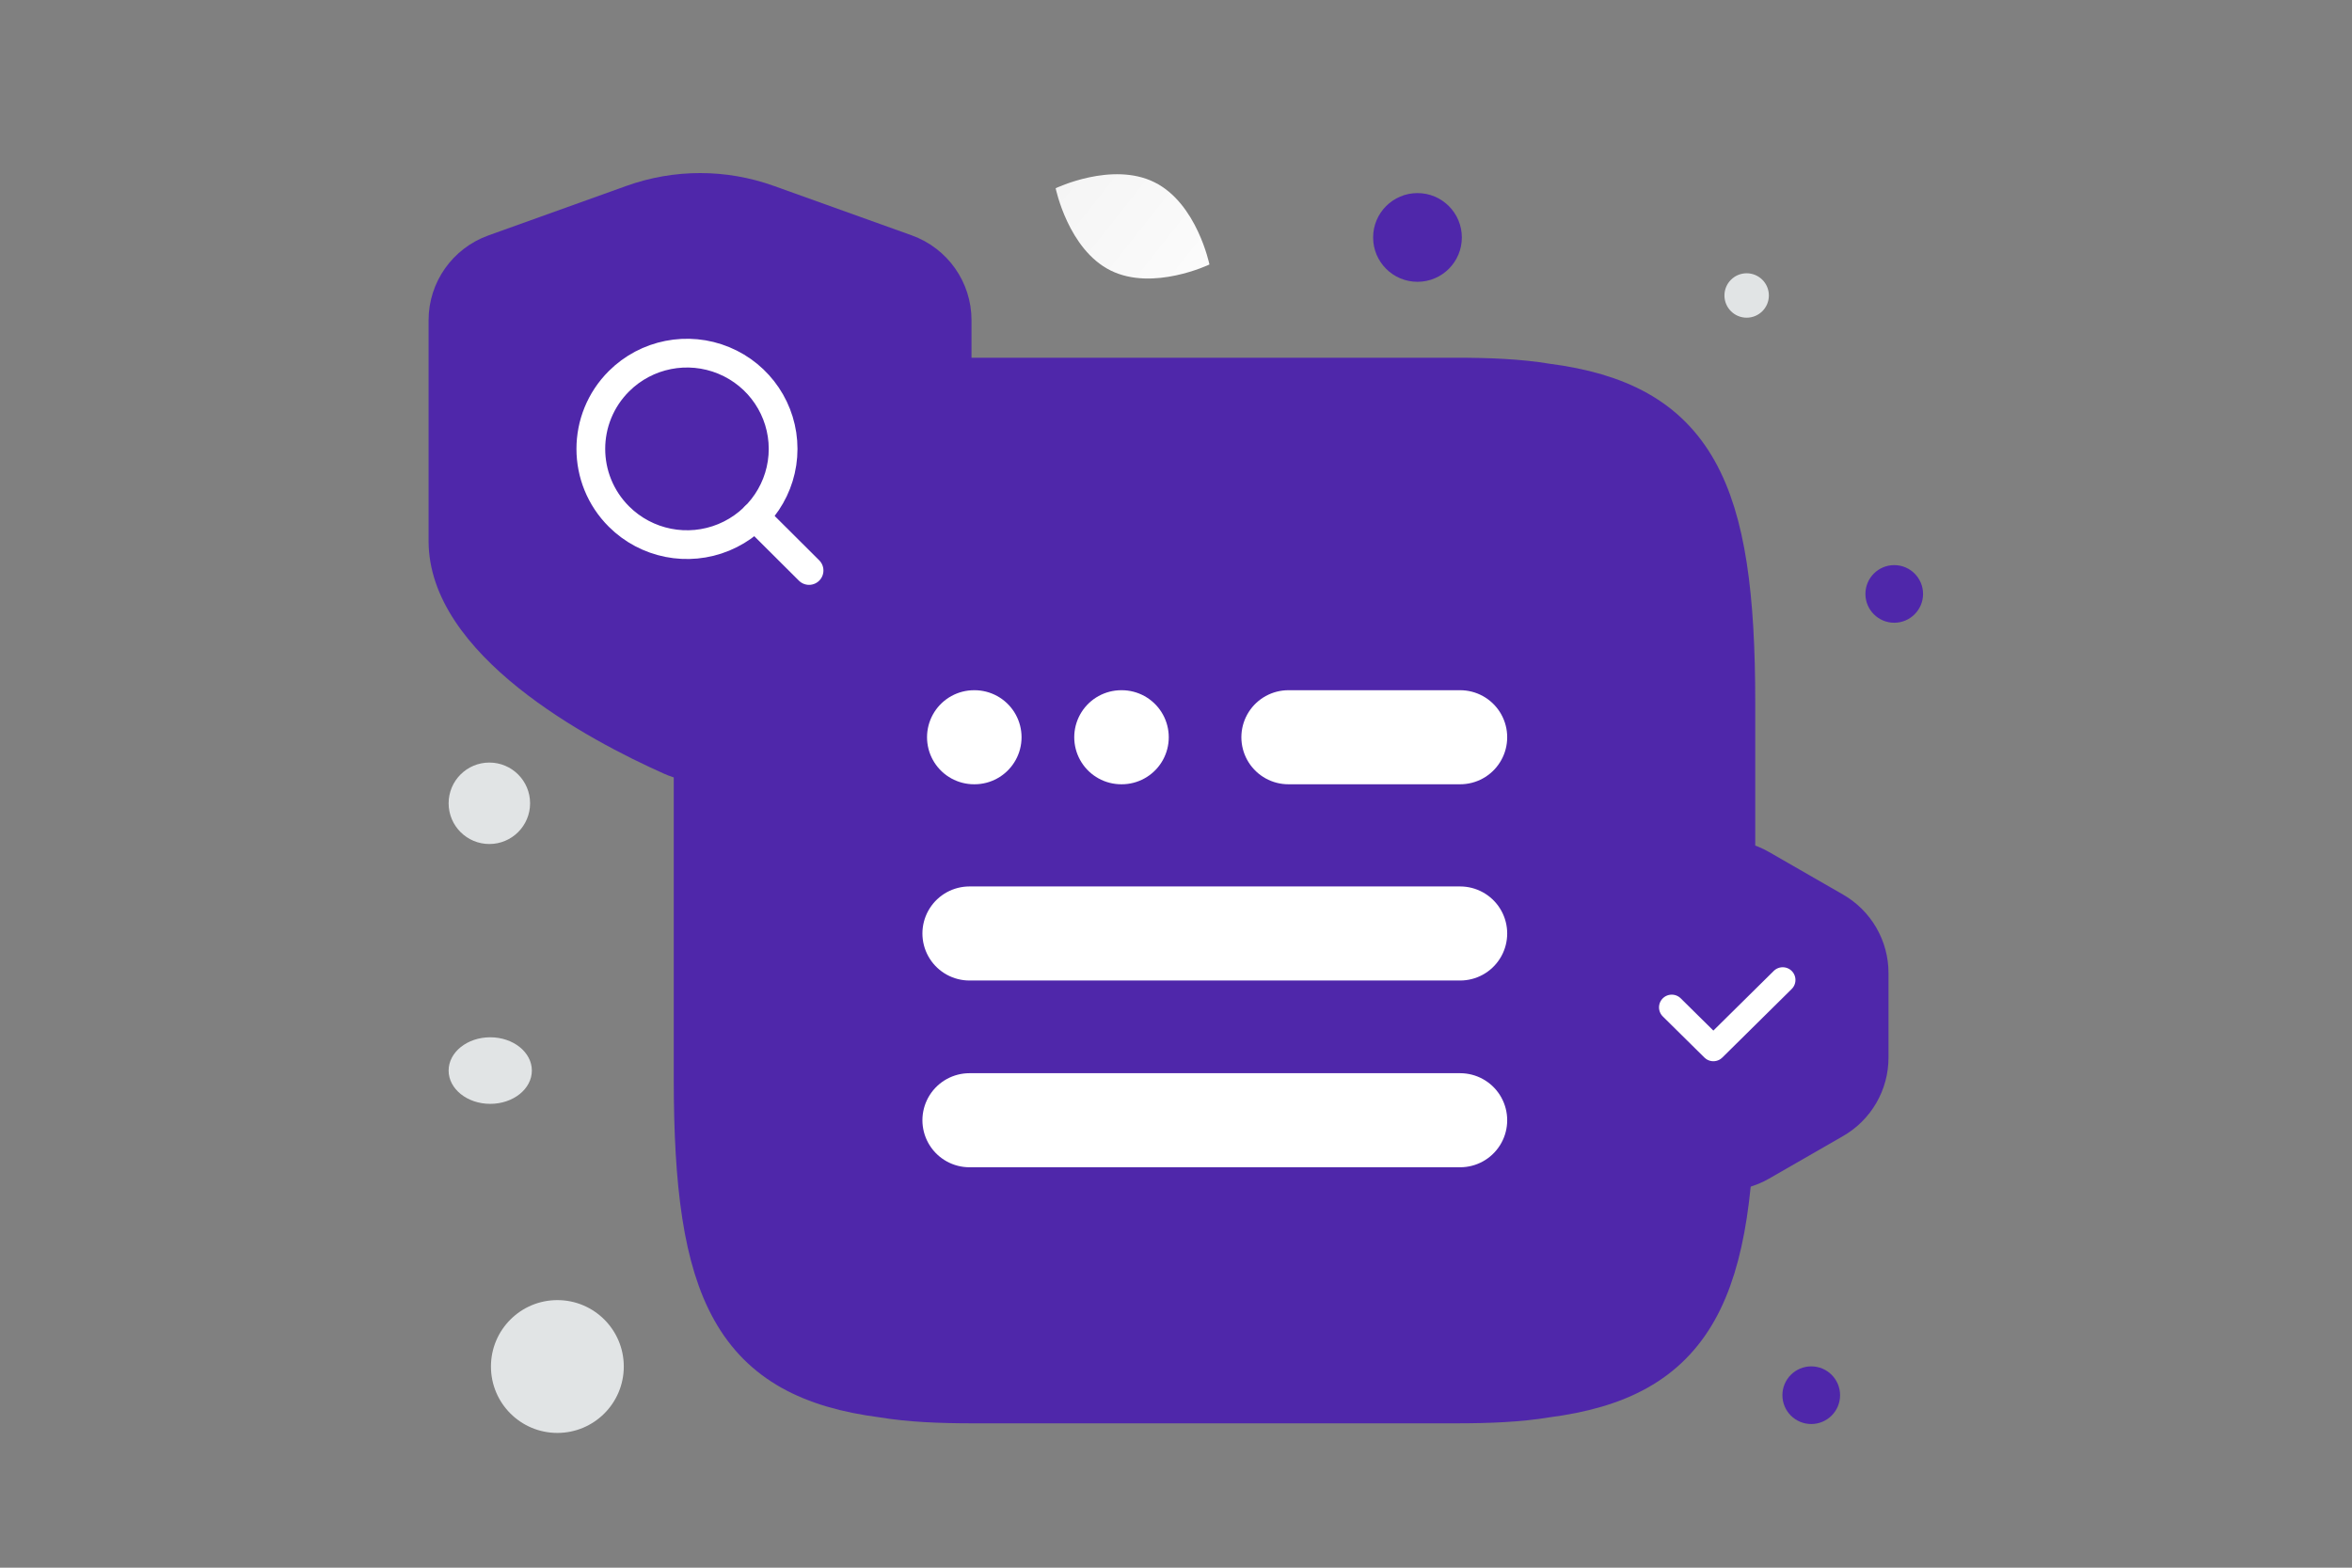 <svg width="900" height="600" viewBox="0 0 900 600" fill="none" xmlns="http://www.w3.org/2000/svg">
<rect x="0" y="0" width="900" height="600" fill="#808080" stroke="none"/>
<g clip-path="url(#clip0_1235_30107)">
<path d="M372.401 148.91H557.06C569.781 148.91 581.066 149.389 591.12 151.069C645.081 158.026 659.649 187.773 659.649 268.859V412.799C659.649 493.885 645.081 523.633 591.12 530.59C581.066 532.269 569.781 532.749 557.06 532.749H372.401C359.68 532.749 348.395 532.269 338.341 530.59C284.38 523.633 269.812 493.885 269.812 412.799V268.859C269.812 187.773 284.38 158.026 338.341 151.069C348.395 149.389 359.68 148.91 372.401 148.91Z" fill="#4F27AA" stroke="#4F27AA" stroke-width="24" stroke-linecap="round" stroke-linejoin="round"/>
<path d="M493.013 282.164H558.732M370.964 357.271H558.732M370.964 428.744H558.732M429.062 282.164H429.23M372.731 282.164H372.9" stroke="white" stroke-width="36" stroke-linecap="round" stroke-linejoin="round"/>
<path fill-rule="evenodd" clip-rule="evenodd" d="M371.749 207.031V122.526C371.752 107.983 362.597 95 348.862 90.069L296.059 71.133C277.86 64.607 257.958 64.607 239.759 71.133L186.887 90.103C173.164 95.03 164.011 107.995 164 122.526V207.031C164 250.939 225.667 283.43 254.024 296.089C258.379 298.047 263.099 299.059 267.874 299.059C272.649 299.059 277.369 298.047 281.724 296.089C310.082 283.431 371.749 250.87 371.749 207.031Z" fill="#4F27AA"/>
<path d="M236.857 197.719C247.379 208.2 263.203 211.336 276.95 205.663C290.697 199.991 299.66 186.628 299.66 171.805C299.66 156.982 290.697 143.619 276.95 137.947C263.203 132.274 247.379 135.41 236.857 145.891C222.491 160.203 222.491 183.407 236.857 197.719" stroke="white" stroke-width="11" stroke-linecap="round" stroke-linejoin="round"/>
<path d="M309.588 218.342L288.885 197.719L309.588 218.342Z" stroke="white" stroke-width="11" stroke-linecap="round" stroke-linejoin="round"/>
<path d="M642.419 326.092C647.669 323.073 653.619 321.484 659.675 321.484C665.731 321.484 671.681 323.073 676.931 326.092L705.283 342.399C710.558 345.433 714.94 349.804 717.987 355.072C721.034 360.339 722.639 366.317 722.639 372.402V404.785C722.639 410.871 721.034 416.849 717.987 422.116C714.94 427.384 710.558 431.755 705.283 434.789L676.931 451.095C671.681 454.115 665.731 455.704 659.675 455.704C653.619 455.704 647.669 454.115 642.419 451.095L614.066 434.789C608.791 431.755 604.409 427.384 601.362 422.116C598.315 416.849 596.71 410.871 596.71 404.785V372.402C596.71 366.317 598.314 360.339 601.362 355.072C604.409 349.804 608.791 345.433 614.066 342.399L642.419 326.092Z" fill="#4F27AA"/>
<path d="M682.162 375.062L655.624 401.288L639.7 385.553" stroke="white" stroke-width="9.75" stroke-linecap="round" stroke-linejoin="round"/>
<path d="M424.988 103.529C441.234 111.588 462.796 101.226 462.796 101.226C462.796 101.226 458.004 77.802 441.75 69.754C425.504 61.696 403.95 72.046 403.95 72.046C403.95 72.046 408.742 95.47 424.988 103.529Z" fill="url(#paint0_linear_1235_30107)"/>
<path d="M693.079 522.95C699.172 522.95 704.112 527.889 704.112 533.983C704.112 540.076 699.172 545.016 693.079 545.016C686.986 545.016 682.046 540.076 682.046 533.983C682.046 527.889 686.986 522.95 693.079 522.95Z" fill="#4F27AA"/>
<path d="M542.404 73.903C551.78 73.903 559.38 81.504 559.38 90.879C559.38 100.255 551.78 107.855 542.404 107.855C533.028 107.855 525.428 100.255 525.428 90.879C525.428 81.504 533.028 73.903 542.404 73.903Z" fill="#4F27AA"/>
<path d="M724.835 238.339C730.925 238.339 735.862 233.402 735.862 227.312C735.862 221.222 730.925 216.285 724.835 216.285C718.745 216.285 713.808 221.222 713.808 227.312C713.808 233.402 718.745 238.339 724.835 238.339Z" fill="#4F27AA"/>
<path d="M187.253 323.029C195.861 323.029 202.84 316.051 202.84 307.442C202.84 298.834 195.861 291.855 187.253 291.855C178.645 291.855 171.666 298.834 171.666 307.442C171.666 316.051 178.645 323.029 187.253 323.029Z" fill="#E1E4E5"/>
<path d="M668.363 121.59C673.057 121.59 676.863 117.784 676.863 113.09C676.863 108.395 673.057 104.59 668.363 104.59C663.669 104.59 659.863 108.395 659.863 113.09C659.863 117.784 663.669 121.59 668.363 121.59Z" fill="#E1E4E5"/>
<path d="M187.591 422.478C196.386 422.478 203.515 416.775 203.515 409.739C203.515 402.703 196.386 397 187.591 397C178.796 397 171.667 402.703 171.667 409.739C171.667 416.775 178.796 422.478 187.591 422.478Z" fill="#E1E4E5"/>
<path d="M187.863 523.006C187.863 537.043 199.242 548.422 213.279 548.422C227.316 548.422 238.695 537.043 238.695 523.006C238.695 508.969 227.316 497.59 213.279 497.59C199.242 497.59 187.863 508.969 187.863 523.006Z" fill="#E1E4E5"/>
</g>
<defs>
<linearGradient id="paint0_linear_1235_30107" x1="487.374" y1="128.666" x2="353.378" y2="22.675" gradientUnits="userSpaceOnUse">
<stop stop-color="white"/>
<stop offset="1" stop-color="#EEEEEE"/>
</linearGradient>
<clipPath id="clip0_1235_30107">
<rect width="900" height="600" fill="white"/>
</clipPath>
</defs>
</svg>

